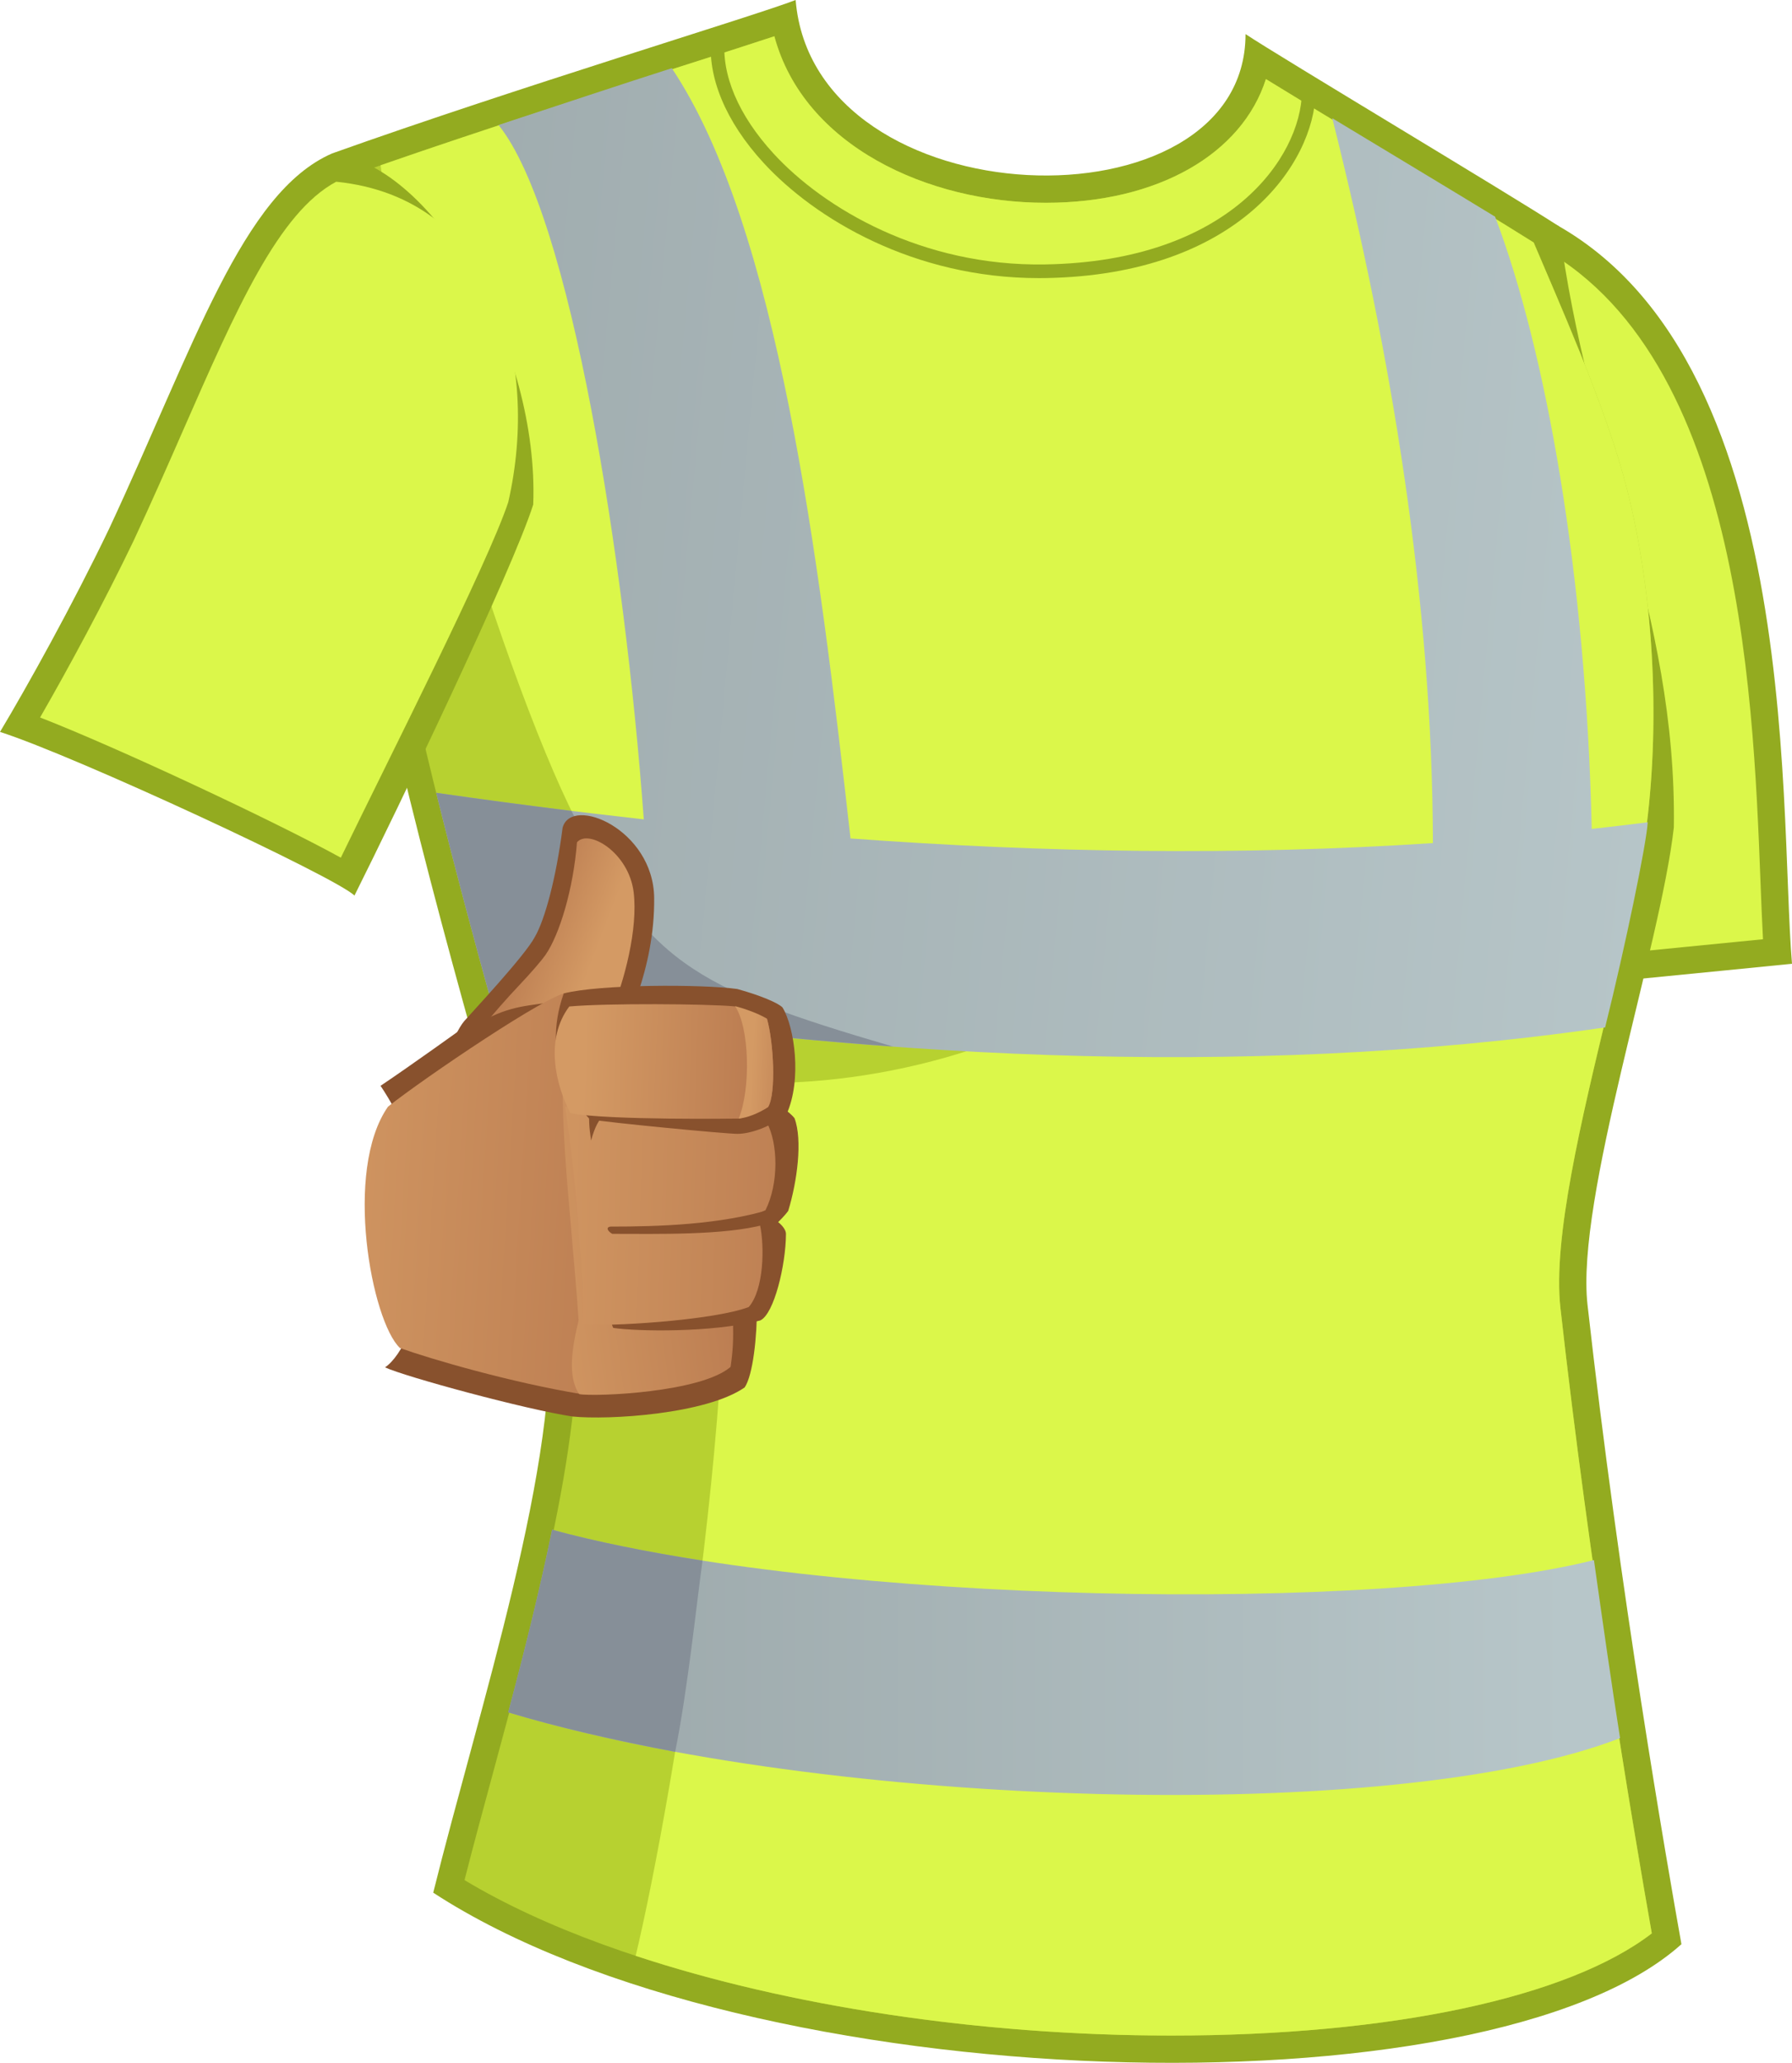 <?xml version="1.0" encoding="utf-8"?>
<!-- Generator: Adobe Illustrator 15.0.0, SVG Export Plug-In . SVG Version: 6.00 Build 0)  -->
<!DOCTYPE svg PUBLIC "-//W3C//DTD SVG 1.1//EN" "http://www.w3.org/Graphics/SVG/1.1/DTD/svg11.dtd">
<svg version="1.1" id="Capa_2" xmlns="http://www.w3.org/2000/svg" xmlns:xlink="http://www.w3.org/1999/xlink" x="0px" y="0px"
	 width="955.272px" height="1099.241px" viewBox="0 0 955.272 1099.241" enable-background="new 0 0 955.272 1099.241"
	 xml:space="preserve">
<g>
	<g>
		<path fill="#93AB20" d="M806.767,109.234c155.775,57.453,141.24,319.549,148.506,404.336
			c-24.225,2.422-154.635,15.422-168.766,16.229c-1.213-10.901-48.049-392.121-49.26-398.984
			C746.937,128.394,801.519,110.851,806.767,109.234z"/>
		<path fill="#DBF74A" d="M799.243,514.162c-7.607-62.238-38.307-312.551-45.969-372.872c11.906-3.622,29.834-9.292,48.244-15.148
			c1.785-0.568,3.389-1.076,4.756-1.511c120.723,49.133,128.168,241.244,132.197,345.041c0.439,11.337,0.84,21.685,1.342,30.835
			C892.937,505.176,827.989,511.571,799.243,514.162z"/>
	</g>
	<g>
		<g>
			<path fill="#93AB20" d="M177.044,81.759C275.559,46.633,402.335,8.478,424.138,0c9.689,117.896,239.828,124.759,239.828,18.168
				c18.168,12.113,142.502,86.321,167.135,102.472c15.16,119.187,62.834,205.553,61.188,320.255
				c-7.166,63.568-52.32,198.132-46.027,254.362c16.957,151.537,42.432,298.007,50.068,340.767
				c-103.365,92.862-495.811,83.172-665.386-27.455c24.225-97.708,68.64-231.752,61.372-311.696
				C263.245,583.017,147.974,231.952,177.044,81.759z"/>
			<path fill="#B7D130" d="M624.401,1084.706c-146.729,0-292.867-32.32-376.784-82.838c4.649-18.228,9.88-37.521,15.362-57.756
				c23.312-85.997,49.729-183.467,43.813-248.554l-0.107-1.156l-0.287-1.125c-5.189-20.326-13.136-48.264-22.336-80.617
				C241.62,463.438,171.212,215.889,189.92,92.613c57.876-20.42,123.919-41.521,172.729-57.115
				c20.742-6.629,37.93-12.121,50.143-16.168c15.734,58.341,81.816,88.733,144.697,88.733c59.91,0,104.621-26.135,117.34-65.917
				c15.33,9.43,37.217,22.7,59.904,36.45c32.871,19.926,66.73,40.452,82.844,50.638c12.936,30.65,36.684,83.565,48.063,125.128
				c16.021,58.516,19.381,128.392,12.123,185.605c-2.783,23.917-11.178,58.76-20.064,95.625
				c-14.75,61.198-29.998,124.479-25.885,161.281c15.605,139.456,38.279,274.234,48.725,333.381
				C836.081,1064.463,741.485,1084.706,624.401,1084.706z"/>
			<path fill="#DBF74A" d="M857.698,535.593c8.887-36.864,17.281-71.707,20.064-95.625c7.258-57.213,3.898-127.09-12.123-185.605
				c-11.379-41.563-35.127-94.479-48.063-125.128c-16.113-10.186-49.973-30.712-82.844-50.638
				c-22.688-13.75-44.574-27.02-59.904-36.45c-12.719,39.782-57.43,65.917-117.34,65.917c-62.881,0-128.963-30.393-144.697-88.733
				c-12.213,4.047-29.4,9.539-50.143,16.168c-45.195,14.439-105.16,33.6-159.74,52.57c16.277,126.893,92.766,350.244,120.09,373.014
				c67.829,56.527,176.037,61.371,277.783,56.527c-66.211,48.449-156.658,64.601-219.643,58.14
				c20.994,125.97-22.609,384.37-42.276,466.46c80.903,26.718,183.065,42.497,285.538,42.497
				c117.084,0,211.68-20.243,256.137-54.452c-10.445-59.146-33.119-193.925-48.725-333.381
				C827.7,660.072,842.948,596.791,857.698,535.593z"/>
			<linearGradient id="SVGID_1_" gradientUnits="userSpaceOnUse" x1="120.72" y1="885.838" x2="836.571" y2="885.838">
				<stop  offset="0" style="stop-color:#949FA1"/>
				<stop  offset="1" style="stop-color:#B7C6C9"/>
			</linearGradient>
			<path fill="url(#SVGID_1_)" d="M863.62,926.205c-4.551-28.821-9.113-60.783-13.93-94.881
				c-113.248,28.664-408.795,23.819-555.357-16.151c-6.581,31.823-14.789,64.994-23.418,97.304
				C439.278,963.35,742.901,973.04,863.62,926.205z"/>
			<path fill="#868F98" d="M294.333,815.172c-6.581,31.823-14.789,64.994-23.418,97.304c25.924,7.833,57.816,15.203,88.994,21.026
				c6.695-32.938,11.541-80.176,14.599-101.878C345.321,827.066,317.421,821.47,294.333,815.172z"/>
			<linearGradient id="SVGID_2_" gradientUnits="userSpaceOnUse" x1="-127.489" y1="243.574" x2="914.186" y2="340.474">
				<stop  offset="0" style="stop-color:#949FA1"/>
				<stop  offset="1" style="stop-color:#B7C6C9"/>
			</linearGradient>
			<path fill="url(#SVGID_2_)" d="M848.519,441.71c-3.078-136.106-24.568-255.299-51.518-326.236
				c-17.146-10.516-79-47.75-86.803-52.489c31.625,125.696,53.375,257.796,53.658,386.275
				c-103.199,6.774-207.109,5.099-310.469-2.459c-16.898-150.574-38.807-325.978-95.262-410.463
				c-26.272,8.398-61.166,19.983-92.359,30.281c38.553,47.815,67.357,232.444,77.42,370.002
				c-37.035-4.121-73.947-8.845-110.653-14.148c9.45,38.163,19.466,75.608,29.128,110.593
				c195.98,30.057,398.426,42.79,593.984,14.42c10.773-43.172,22.105-98.111,22.713-109.315
				C868.429,439.467,858.472,440.585,848.519,441.71z"/>
			<path fill="#868F98" d="M304.636,432.107c-22.867-2.834-49.371-6.349-72.103-9.634c9.45,38.163,19.466,75.608,29.128,110.593
				c70.801,10.858,142.447,19.404,214.31,24.621C367.761,526.038,345.052,512.198,304.636,432.107z"/>
		</g>
		<g>
			<path fill="#93AB20" d="M553.761,148.205c-66.552,0.003-119.336-31.567-146.804-61.508
				c-20.122-21.93-29.997-45.683-27.816-66.881l7.229,0.743c-1.966,19.104,7.245,40.848,25.942,61.227
				c26.878,29.294,79.258,60.252,144.805,59.124c98.375-1.623,136.199-57.127,136.932-91.732l7.268,0.156
				c-0.789,37.308-40.605,97.135-144.076,98.844C556.075,148.197,554.911,148.205,553.761,148.205z"/>
		</g>
	</g>
	<g>
		<path fill="#93AB20" d="M177.044,81.759c-47.846,20.819-73.684,103.16-118.906,200.061C38.761,322.195,14.534,365.797,0,390.023
			c40.373,12.921,179.265,77.521,188.954,87.21c22.611-45.221,83.981-172.807,95.285-208.335
			C287.468,186.532,231.954,88.22,177.044,81.759z"/>
		<path fill="#DBF74A" d="M181.687,457.046c-35.464-19.515-119.178-58.736-160.318-74.714c15.016-26.07,34.246-61.663,49.875-94.222
			c9.621-20.618,18.192-40.158,26.479-59.058c28.249-64.417,50.784-115.802,81.494-132.208
			c84.431,8.536,108.979,95.472,91.698,170.843C259.804,300.919,207.632,403.542,181.687,457.046z"/>
	</g>
</g>
<g>
	<g>
		<path fill="#88512D" d="M227.224,588.514c6.106-13.081,14.103-37.267,20.287-44.443c3.632-4.185,32.272-34.719,37.514-44.647
			c5.488-9.279,11.499-31.912,14.881-58.347c4.696-17.44,48.493,0.777,48.819,37.503c0.335,37.664-15.293,68.203-23.815,87.523
			C315.646,568.972,233.985,585.986,227.224,588.514z"/>
		
			<linearGradient id="SVGID_3_" gradientUnits="userSpaceOnUse" x1="192.793" y1="386.568" x2="241.636" y2="402.442" gradientTransform="matrix(0.999 0.053 -0.053 0.999 91.975 107.585)">
			<stop  offset="6.030000e-006" style="stop-color:#B5744C"/>
			<stop  offset="0.309" style="stop-color:#BF8154"/>
			<stop  offset="1" style="stop-color:#D49A64"/>
		</linearGradient>
		<path fill="url(#SVGID_3_)" d="M243.547,572.607c4.183-10.878,11.672-21.842,15.735-27.646
			c2.076-2.954,11.504-13.653,17.602-20.059c6.592-6.945,12.109-13.454,13.887-16.025c7.553-10.916,14.883-35.269,16.797-60.027
			c6.207-7.337,27.668,5.482,30.225,26.648c2.317,19.253-4.686,47.028-12.92,66.362c0,0,15.247,0.748,15.86,5.108
			C338.63,547.537,266.474,567.002,243.547,572.607z"/>
	</g>
	<g>
		<path fill="#88512D" d="M202.859,578.601c15.474-10.33,45.251-31.751,45.251-31.751s7.94-2.372,14.033-5.264
			c14.413-6.798,25.158-5.866,41.048-9.028c33.355,3.295,52.425-4.488,88.331,3.707c14.735,44.997,11.424,91.201,11.974,159.618
			c0.128,16.238-2.116,37.001-6.552,43.464c-20.632,14.292-72.51,17.416-91.681,15.485c-24.722-3.655-89.314-21.19-100.021-26.198
			C223.104,716.722,245.858,642.791,202.859,578.601z"/>
		<linearGradient id="SVGID_4_" gradientUnits="userSpaceOnUse" x1="388.445" y1="641.066" x2="147.915" y2="626.239">
			<stop  offset="6.030000e-006" style="stop-color:#B5744C"/>
			<stop  offset="0.309" style="stop-color:#BF8154"/>
			<stop  offset="1" style="stop-color:#D49A64"/>
		</linearGradient>
		<path fill="url(#SVGID_4_)" d="M310.026,742.92c-38.102-6.344-80.242-18.652-96.837-24.598
			c-15.087-14.288-30.171-94.474-6.356-128.605c19.666-15.566,86.41-60.724,95.473-60.648c33.936,2.917,62.76,4.484,95.246,11.878
			c5.234,49.907-5.207,167.993-20.09,193.376C370.978,738.125,337.671,741.784,310.026,742.92z"/>
		
			<linearGradient id="SVGID_5_" gradientUnits="userSpaceOnUse" x1="348.696" y1="499.787" x2="204.345" y2="527.283" gradientTransform="matrix(0.999 0.053 -0.053 0.999 91.975 107.585)">
			<stop  offset="6.030000e-006" style="stop-color:#B5744C"/>
			<stop  offset="0.309" style="stop-color:#BF8154"/>
			<stop  offset="1" style="stop-color:#D49A64"/>
		</linearGradient>
		<path fill="url(#SVGID_5_)" d="M397.552,540.946c-32.486-7.394-48.791-6.467-82.721-9.383c-0.175,0-12.5,4.9-12.688,4.914
			c-5.998,55.719,1.535,98.496,6.297,167.155c-3.174,13.09-6.351,29.772,0.396,39.288c9.328,1.435,64.948-0.965,80.613-14.533
			c1.261-8.715,1.536-13.483,1.33-25.252C390.136,666.494,402.547,588.519,397.552,540.946z"/>
		<path fill="#88512D" d="M318.425,585.986c5.367,2.178,72.843-5.208,83.464-4.351c5.541,1.719,18.082,9.671,21.651,14.226
			c4.372,11.703,1.389,33.943-3.375,49.419c-2.027,2.774-5.357,5.96-5.357,5.96s4.355,3.209,4.166,6.542
			c-0.106,16.251-6.289,42.408-13.69,45.849c-25.751,6.646-65.952,5.879-78.387,3.972
			C321.936,698.875,319.002,601.306,318.425,585.986z"/>
		
			<linearGradient id="SVGID_6_" gradientUnits="userSpaceOnUse" x1="411.954" y1="524.728" x2="206.31" y2="528.76" gradientTransform="matrix(0.999 0.053 -0.053 0.999 91.975 107.585)">
			<stop  offset="6.030000e-006" style="stop-color:#B5744C"/>
			<stop  offset="0.309" style="stop-color:#BF8154"/>
			<stop  offset="1" style="stop-color:#D49A64"/>
		</linearGradient>
		<path fill="url(#SVGID_6_)" d="M310.827,705.616c0.791-22.231-1.893-36.376-2.387-51.602c-1.437-20.792-3.969-42.071-7.141-64.297
			c7.496,0.388,17.099,5.344,17.099,5.344s41.386,0.971,60.69,1.804c5.655,2.594,25.563-0.028,29.711,1.373
			c5.975,11.059,6.408,32.362-0.736,46.645c-4.682,2.419-15.273,4.81-15.273,4.81s6.146,2.22,12.36,3.186
			c2.497,11.589,2.014,34.464-6.02,43.61C379.925,703.789,322.022,707.149,310.827,705.616z"/>
		<path fill="#88512D" d="M325.505,653.622c-3.172,0.393-0.895,2.982,0.895,3.863c23.813,0,59.536,0.899,81.281-4.966
			c1.219-2.32,3.144-5.889,4.066-8.394C384.147,652.727,350.51,653.622,325.505,653.622z"/>
		<path fill="#88512D" d="M322.526,594.158c-1.55-0.398-6.705-3.527-7.955-3.589c-0.973,4.707-0.497,10.23,0.516,17.204
			C316.872,601.225,319.254,595.861,322.526,594.158z"/>
		<path fill="#88512D" d="M300.5,529.395c19.052-4.961,73.822-4.961,92.486-2.386c12.297,3.371,22.117,7.542,24.202,9.923
			c6.328,10.443,10.418,38.397,2.084,56.865c-8.338,6.534-19.021,10.411-26.196,10.411c-6.104,0-68.89-5.975-78.669-7.759
			C306.72,588.093,288.042,564.778,300.5,529.395z"/>
		<linearGradient id="SVGID_7_" gradientUnits="userSpaceOnUse" x1="422.431" y1="568.043" x2="310.978" y2="563.884">
			<stop  offset="6.030000e-006" style="stop-color:#B5744C"/>
			<stop  offset="0.309" style="stop-color:#BF8154"/>
			<stop  offset="1" style="stop-color:#D49A64"/>
		</linearGradient>
		<path fill="url(#SVGID_7_)" d="M394.172,596.07c0,0-70.155,0.985-90.099-2.878c-7.879-15.097-13.775-39.354-0.599-56.856
			c19.452-1.785,72.971-1.453,88.048-0.071c6.744,2.191,11.08,3.934,17.332,6.613c3.543,12.375,4.982,39.852,0.594,47.038
			C404.09,593.5,394.172,596.07,394.172,596.07z"/>
		<linearGradient id="SVGID_8_" gradientUnits="userSpaceOnUse" x1="433.174" y1="568.455" x2="400.786" y2="566.569">
			<stop  offset="6.030000e-006" style="stop-color:#B5744C"/>
			<stop  offset="0.309" style="stop-color:#BF8154"/>
			<stop  offset="1" style="stop-color:#D49A64"/>
		</linearGradient>
		<path fill="url(#SVGID_8_)" d="M408.854,542.878c-6.344-3.968-16.848-6.703-17.061-6.741c7.737,11.111,8.53,44.06,1.982,59.933
			c4.289-0.407,10.313-2.57,15.672-6.154C413.837,582.729,412.397,555.252,408.854,542.878z"/>
	</g>
</g>
</svg>
